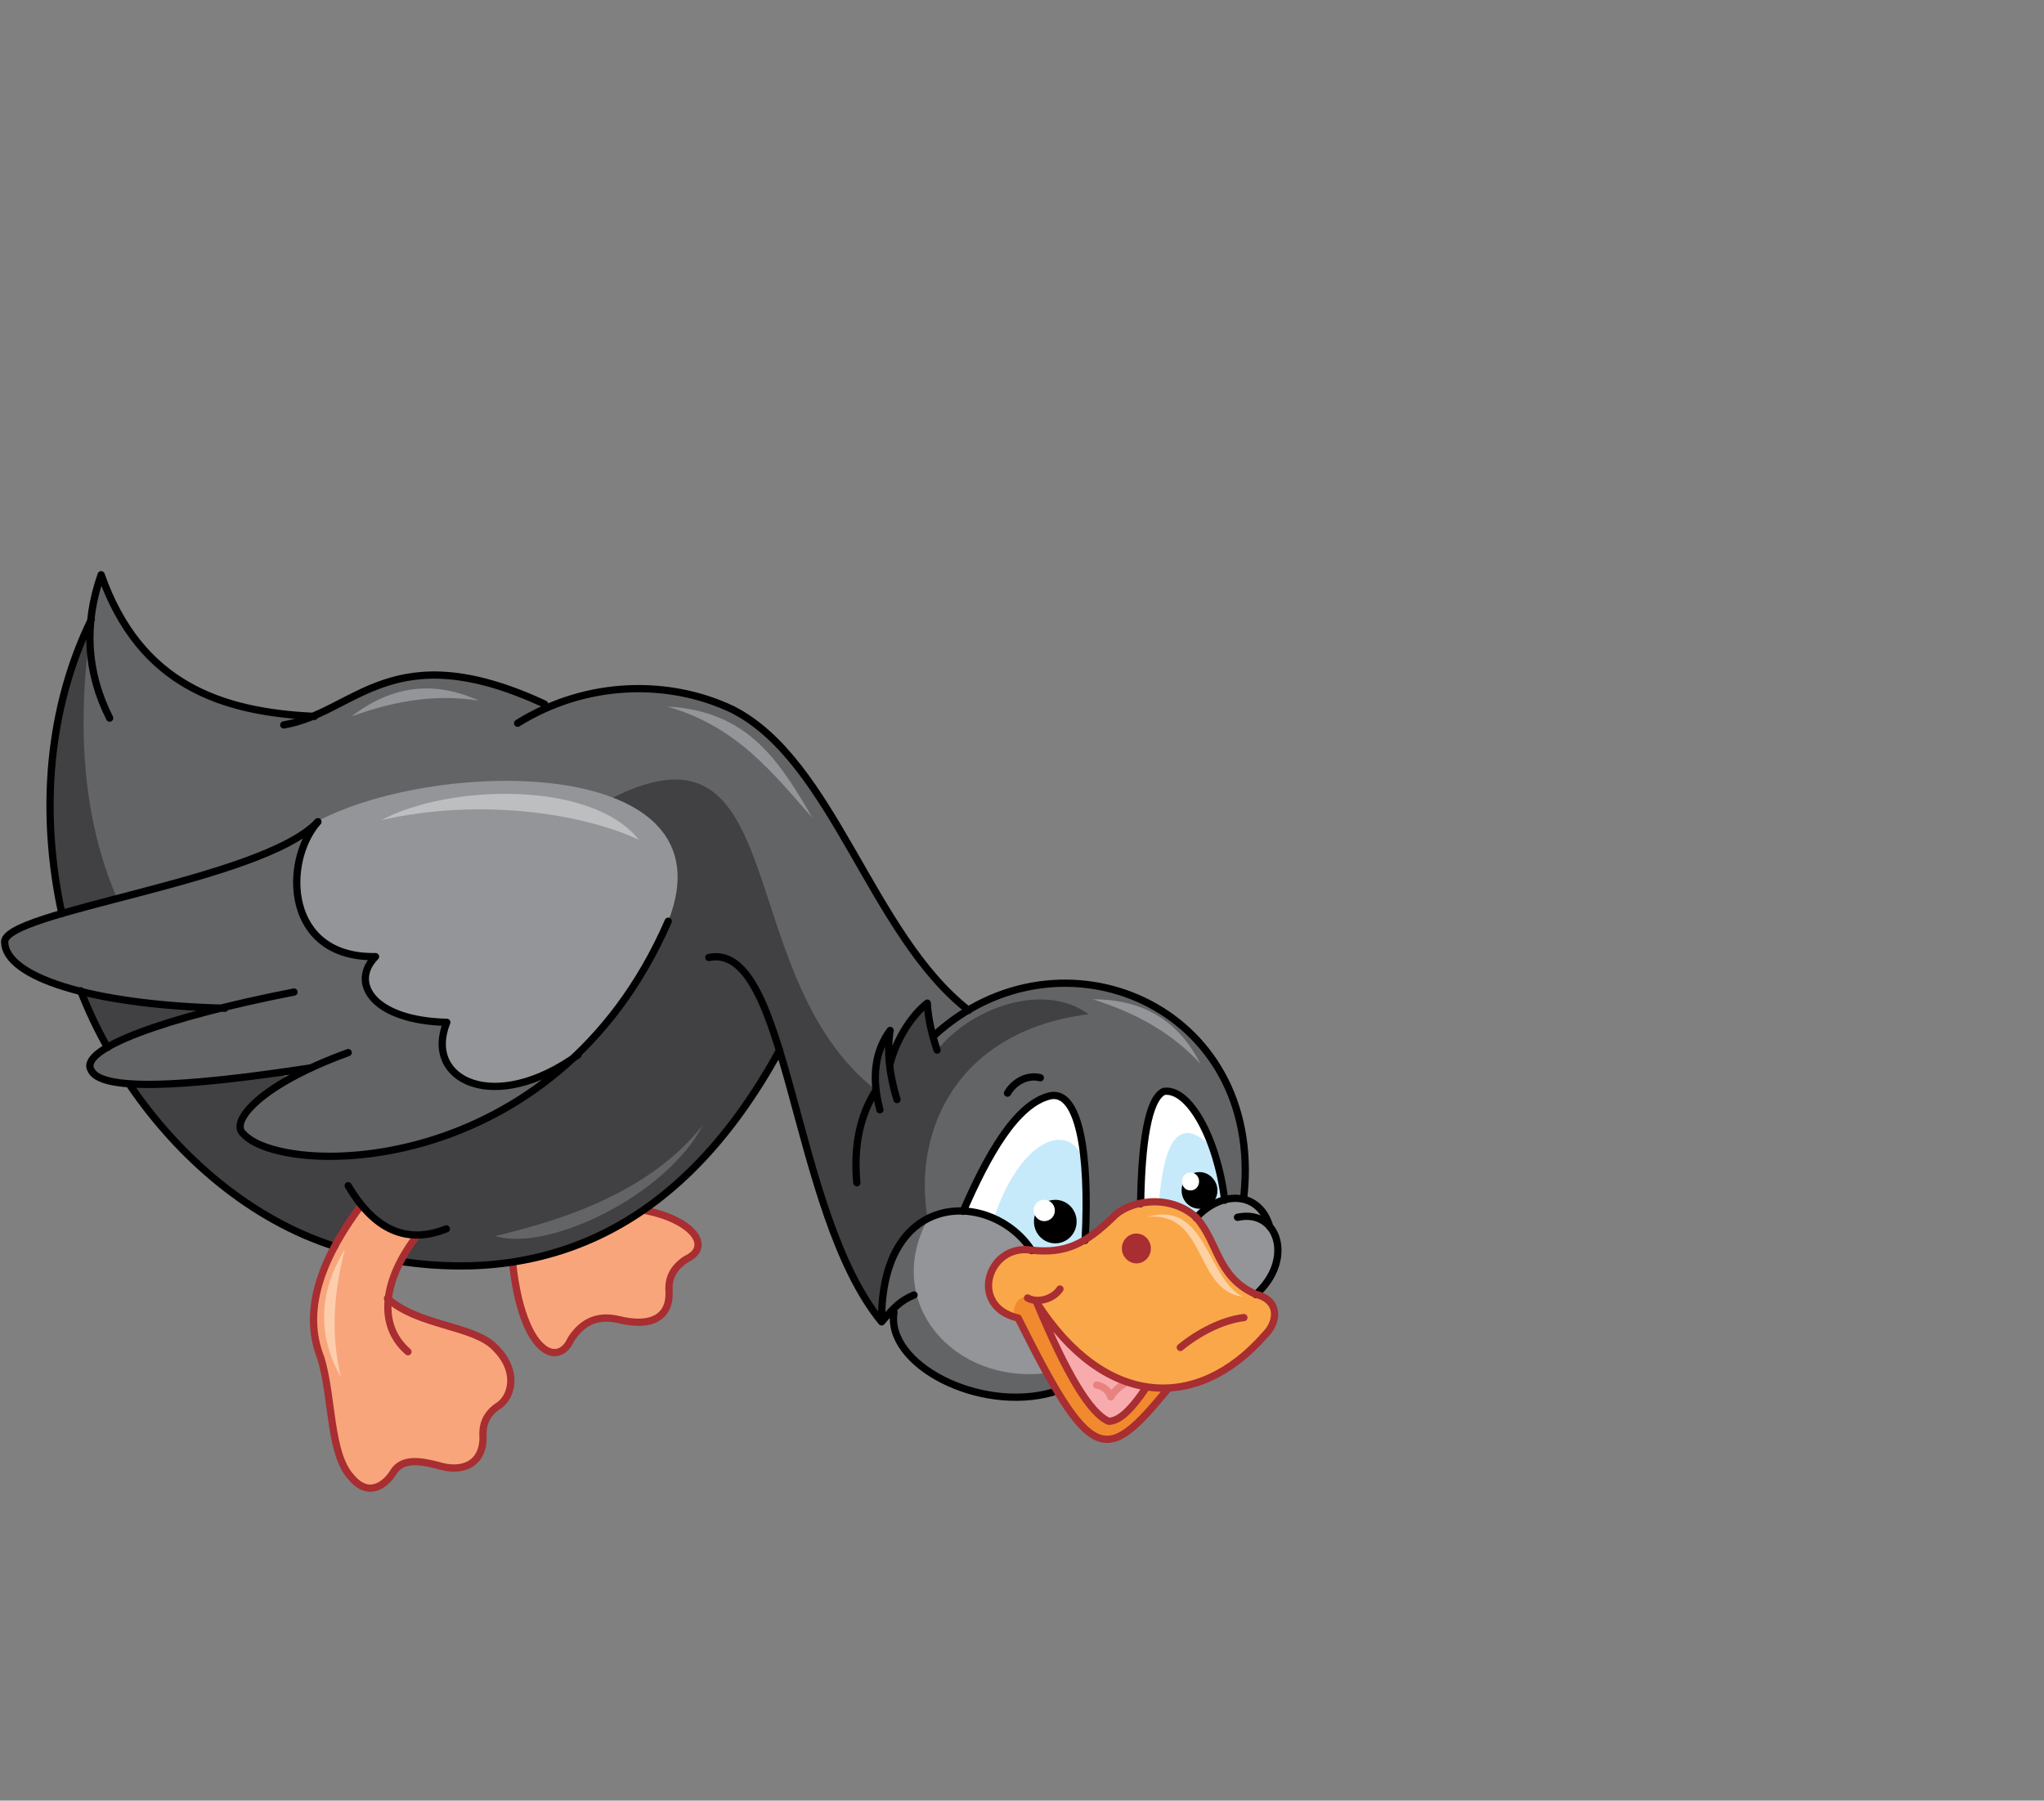 <?xml version="1.0" encoding="utf-8"?>
<!-- Generator: Adobe Illustrator 21.1.0, SVG Export Plug-In . SVG Version: 6.00 Build 0)  -->
<svg version="1.1" id="Layer_1" xmlns="http://www.w3.org/2000/svg" xmlns:xlink="http://www.w3.org/1999/xlink" x="0px" y="0px"
	 viewBox="0 0 479 422" style="enable-background:new 0 0 479 422;" xml:space="preserve">
<rect x="0" y="0" width="479" height="422" fill="#808080" stroke="none"/>
<style type="text/css">
	.st0{fill-rule:evenodd;clip-rule:evenodd;fill:#636466;}
	.st1{fill-rule:evenodd;clip-rule:evenodd;fill:#414042;}
	.st2{fill-rule:evenodd;clip-rule:evenodd;fill:#FFFFFF;}
	.st3{fill-rule:evenodd;clip-rule:evenodd;fill:#C7EAFB;}
	.st4{fill-rule:evenodd;clip-rule:evenodd;fill:#F18A2E;}
	.st5{fill-rule:evenodd;clip-rule:evenodd;fill:#939598;}
	.st6{fill-rule:evenodd;clip-rule:evenodd;fill:#F8ABAD;}
	.st7{fill:none;stroke:#000000;stroke-width:1.7;stroke-linecap:round;stroke-linejoin:round;stroke-miterlimit:22.926;}
	.st8{fill-rule:evenodd;clip-rule:evenodd;fill:#F9A57B;}
	.st9{fill-rule:evenodd;clip-rule:evenodd;fill:#FAA74A;}
	.st10{fill:none;stroke:#A82E31;stroke-width:1.7;stroke-linecap:round;stroke-linejoin:round;stroke-miterlimit:22.926;}
	.st11{fill-rule:evenodd;clip-rule:evenodd;fill:#A82E31;}
	.st12{fill-rule:evenodd;clip-rule:evenodd;}
	.st13{fill-rule:evenodd;clip-rule:evenodd;fill:#BCBEC0;}
	.st14{fill-rule:evenodd;clip-rule:evenodd;fill:#FDCEAE;}
	.st15{fill:none;stroke:#E8827E;stroke-width:1.7;stroke-linecap:round;stroke-linejoin:round;stroke-miterlimit:22.926;}
	.st16{fill-rule:evenodd;clip-rule:evenodd;fill:#FED1A2;}
</style>
<path class="st0" d="M227,236.6c41.6-20.6,69.9,15.9,64.5,43.7l4.2,3.5l2,3.9c3.8,5.3,1.6,10.5-3.4,15.8l-46.7,22.4
	c-19.3,5.2-41.4-5.4-37.6-19.7l-3.4,3.6c-14.1-17.8-16-42.5-23.9-63.7c-18.9,37-48.4,53.5-88.4,49.6l3.6-6.3
	c-5.1-0.6-9.6-1.7-13.1-7l-6.3,9.6c-19.5-7.8-36-19.8-48.1-38c-7.9,0.6-12.7-4.4-5.2-8.5L19,232.2c-9.8-1.5-15.7-5.3-17.7-11.4
	l2.9-3l10.4-3.8c-5.3-21.7-4.1-44.5,6.9-68.9l2.4-10.5c6.9,23.3,25.2,32,50,33.2c18.5-10.5,31.5-14.4,55.4-2.4
	c15.7-5.9,28-6.2,42.6,0.8C195.3,178.4,204.1,218.8,227,236.6z"/>
<path class="st1" d="M205.3,255.5c-0.9-2.5,0.2-7.2,3.3-14l-0.1,8.2c1.3-6.2,4.2-11.1,8.8-14.5l2.3,11c7.4-9.6,24.7-16.4,35.5-8.5
	c-30.9,3.9-41.3,27.4-37.7,48c-7.8,5.2-11.4,13.3-10.8,24.2c-14.1-17.8-16-42.5-23.9-63.7c-18.9,37-48.4,53.5-88.4,49.6l3.6-6.3
	c-5.1-0.6-9.6-1.7-13.1-7l-6.3,9.6c-19.5-7.8-36-19.8-48.1-38c-7.9,0.6-12.7-4.4-5.2-8.5L19,232.3c-9.8-1.5-15.7-5.3-17.7-11.4
	l2.9-3l10.4-3.8c-5.3-21.7-4.1-44.5,6.9-68.9c-10.3,68.3,21.5,105.5,82.1,121.5c12.7-5.5,28.6-8.8,48.5-41.1l-8.6-38.6
	C185.9,165.7,171.2,228.9,205.3,255.5z"/>
<path class="st2" d="M286.9,281.2l-6.6,4.2l-13-3.3c0.2-13.9,1.7-24.5,5.4-26.3C278.5,254.8,285.2,266.6,286.9,281.2z"/>
<path class="st2" d="M254.3,290.7c-3.6,2.2-7.7,3-12.4,2.5c-3.3-5.3-9.1-7.9-16.1-9.3c5.6-12.9,12.4-25.3,20.5-27.1
	C252.6,255.5,255.3,269.6,254.3,290.7z"/>
<path class="st3" d="M232.9,285.6l5.2,3.3l3.7,4.3l6.4-0.2l6-2.3l-0.2-18.8C250.1,262,238.6,267.9,232.9,285.6z"/>
<path class="st3" d="M271.6,281.8l4.4,1l4.3,2.7l6.6-4.2l-2.9-12.5C276,261,272.7,268,271.6,281.8z"/>
<path class="st4" d="M258,337.3c3.5,1.5,8.7-2.3,15.6-11.5l-25.2-23.7l-13.5,0.5l1.5,5.5l2.2,1C245.1,318.5,248.5,334,258,337.3z"/>
<path class="st5" d="M245.3,321.8l-6.6-12.8l-4.4-2.1l7.6-13.8c-9.1-11.7-18.4-9.6-24.4-7.5C206.7,305.3,223.5,324.5,245.3,321.8z"
	/>
<path class="st5" d="M297.6,287.6c3.5,5.6,1.3,10.8-3.4,15.8c-8.9-4.7-9.3-12-13.9-18C286.2,279.1,295.1,279,297.6,287.6z"/>
<path class="st0" d="M52.6,236.2c-49.2,11.3-39.1,24.3,20.1,14.2c-36.8,16.5-3.2,28.9,36.7,13.9c8.9-3.6,17.5-9.3,26-17.2
	l-60.9-54.6c-13.2,14-74.3,21-73.4,28.3C1.5,228.8,21.1,235.4,52.6,236.2z"/>
<path class="st6" d="M243.7,307c7.7,10.8,16,16.6,24.9,18.3l-4.8,5.9l-4,2C253.8,328.4,248.5,319,243.7,307z"/>
<path class="st7" d="M74.5,192.6c-13.2,14-74.3,21-73.4,28.3c0.3,8,19.9,14.6,51.6,15.4 M68.9,232.5c-30.2,5.9-50.3,13.3-47.6,18.2
	c2.1,5,20.7,4.3,51.4-0.4"/>
<path class="st8" d="M91,304.4c0.7-5.1,3.3-10.1,6.9-15c-4.1,0.2-8.5-2.2-13.1-7c-11.1,14.8-13.3,26.4-9.5,35.9
	c2.8,9.3,2,22.4,7.1,27.9c4.2,5.1,8.3,1.5,9.9-1.2c2-3.2,6-2.7,10.3-1.6c5.9,1.9,10.7-0.3,10.7-6.5c-0.3-4,1.6-6.2,4-7.7
	c2.8-2.2,4.3-8-1.2-13.4C111.1,310.7,98.1,310.9,91,304.4z"/>
<path class="st5" d="M135.4,247c7.2-4.8,14.9-16.1,21.2-31.1c15.3-38.8-53.3-38.5-82.1-23.5c-8.3,9.4-7.7,32,13.5,31.6
	c-6.1,6.2-0.5,15,16.7,15.4C99.1,253,115.8,261.2,135.4,247z"/>
<path class="st9" d="M238.6,309c-2.2-0.7-0.5-5.7,2.2-4.9l2.2,1.3c15.8,24.5,37.5,25.7,53.4,7.5c3-2.9,3.8-8.1-2.2-9.6
	c-9.1-4.1-8.7-12.2-13.9-18c-6.3-5.7-15.8-3.9-19.4-0.1c-6.4,6.2-11.1,8.7-19.1,7.8C231.5,291.5,226.8,306.4,238.6,309z"/>
<path class="st8" d="M150.7,283.6c-8.2,6.1-18.1,10.4-30.6,12.1c2.3,21.7,10.8,24.7,13.7,18.1c2.7-4.2,6.3-5.7,10.9-4.7
	c8.2,2.1,12.3-0.7,12.1-6.4c-0.3-3.3,1.1-5.8,4-7.7C167.1,292.2,162.3,285.7,150.7,283.6z"/>
<path class="st10" d="M120.1,295.8c2.3,21.7,10.8,24.7,13.7,18.1c2.7-4.2,6.3-5.7,10.9-4.7c8.2,2.1,12.3-0.7,12.1-6.4
	c-0.3-3.3,1.1-5.8,4-7.7c6.3-2.9,1.5-9.4-10.1-11.5"/>
<path class="st10" d="M248.4,302.1c-1.6,2.4-5.3,3.4-7.6,2.1"/>
<path class="st10" d="M291.5,308.8c-5.2,0.6-10.9,3.7-14.9,7"/>
<path class="st11" d="M266.3,296.1c1.9,0,3.4-1.6,3.4-3.5c0-1.9-1.5-3.5-3.4-3.5s-3.4,1.6-3.4,3.5
	C262.9,294.5,264.5,296.1,266.3,296.1z"/>
<path class="st7" d="M243.8,252.6c-2.8-0.8-6.1,0.8-7.7,3.6"/>
<path class="st12" d="M247.3,291.4c2.8,0,5-2.3,5-5.1s-2.2-5.1-5-5.1c-2.8,0-5,2.3-5,5.1S244.5,291.4,247.3,291.4z"/>
<path class="st2" d="M244.7,286.2c1.4,0,2.5-1.1,2.5-2.5c0-1.4-1.1-2.5-2.5-2.5c-1.4,0-2.5,1.1-2.5,2.5
	C242.3,285.1,243.4,286.2,244.7,286.2z"/>
<path class="st12" d="M281.1,283.3c2.3,0,4.2-1.9,4.2-4.3c0-2.3-1.9-4.3-4.2-4.3s-4.2,1.9-4.2,4.3
	C276.9,281.4,278.8,283.3,281.1,283.3z"/>
<path class="st2" d="M279,279c1.1,0,2-0.9,2-2.1c0-1.2-0.9-2.1-2-2.1c-1.1,0-2,0.9-2,2.1C277,278.1,277.8,279,279,279z"/>
<path class="st13" d="M89.4,192.2c23.9-5.4,47.6-1.3,60.3,4.6C138.6,182.8,105.1,183.8,89.4,192.2z"/>
<path class="st14" d="M79.9,322.8c-2.3-9.5-1.9-19,0.9-30C74.5,303.2,74.5,313.2,79.9,322.8z"/>
<path class="st15" d="M257,324.6c1.5,0.3,2.8,1.2,3.3,2.8c0.5-1.1,2.1-2.5,3.7-3.5"/>
<path class="st16" d="M268.8,285.2c14-1.4,11.1,17.3,22.4,18.7C282.7,299.5,282.7,281.2,268.8,285.2z"/>
<path class="st7" d="M290,285.3c9.4-2.1,13.5,9.8,4.3,18.1 M280.3,285.4c5.9-6.4,14.8-6.4,17.3,2.2 M267.3,282.1
	c0.2-13.9,1.7-24.5,5.4-26.3c5.8-1,12.5,10.8,14.3,25.5 M225.7,283.9c5.6-12.9,12.4-25.3,20.5-27.1c6.5-1.2,9.2,12.9,8.1,33.9
	 M241.8,293.1c-9.1-14.1-35.5-14.8-35.2,16.7c3-3.5,4.5-5,7.6-6.3 M209.5,307.5c-2,12.3,20,23.7,37.2,18.8 M208.5,249.6
	c1.7-6.7,5.6-12,8.8-14.5c0.2,3.7,1.1,7.4,2.3,11 M206.2,260.1c-2-7.5-1.2-13.7,2.4-18.6c-0.8,4.8-0.2,10.3,1.6,16.2 M205.3,255.5
	c-3.8,5.9-5.3,13.2-4.5,21.7 M166.1,224.4c18.9-3.9,19.2,59.4,40.5,85.4 M94.3,295.7c34.2,4.9,65.6-7.8,88.4-49.6 M121.3,169.5
	c16.4-10.2,35.8-10.2,50.4-3.2c23.7,12.1,32.4,52.7,55.3,70.5 M30.3,254.1c11.8,17.4,28.7,31.8,48.1,38 M18.9,232.2
	c1.8,4.6,3.8,8.9,6.3,13.3 M21.4,145.2c-10.1,20.7-12.1,45.1-6.9,68.9 M73.7,167.9c-21.8-1-40.9-7.4-50-33.2
	c-4.1,11.7-3.4,22.9,2,33.6 M66.5,169.9c16.8-2.8,25.3-21.5,61.1-4.9 M81.6,246.7c-20.7,7.5-27.8,16.2-24.6,19
	c9.1,10.3,73.1,11.1,99.6-49.8 M74.5,192.6c-8.3,9.4-7.7,32,13.5,31.6c-6.1,6.2-0.5,15,16.7,15.4c-5.5,13.6,11.2,21.8,30.8,7.6
	 M218.9,242.7c29.6-27.1,77.3-7,72.6,37.6"/>
<path class="st10" d="M97.9,289.4c-7.7,9.8-9.9,20.8-2.3,27.4"/>
<path class="st10" d="M84.7,282.4c-11.1,14.8-13.3,26.4-9.5,35.9c2.8,9.3,2,22.4,7.1,27.9c4.2,5.1,8.3,1.5,9.9-1.2
	c2-3.2,6-2.7,10.3-1.6c5.9,1.9,10.7-0.3,10.7-6.5c-0.3-4,1.6-6.2,4-7.7c2.8-2.2,4.3-8-1.2-13.4c-5-5.2-18-5-25.2-11.5"/>
<path class="st7" d="M81.6,277.9c6.1,10.4,13.8,13.8,23,10.1"/>
<path class="st10" d="M268.6,325.2c-3.5,5.2-6.3,7.9-8.8,7.9c-4.4-1.9-9.9-11.2-16.8-27.7c15.8,24.5,37.5,25.7,53.4,7.5
	c3-2.9,3.8-8.1-2.2-9.6c-9.1-4.1-8.7-12.2-13.9-18c-6.3-5.7-15.8-3.9-19.4-0.1c-6.4,6.2-11.1,8.7-19.1,7.8
	c-10.3-1.7-15,13.2-3.2,15.9c17.2,34.5,20.5,34.4,35,16.7"/>
<path class="st5" d="M112.2,164.2c-9.6-1.5-19.1-0.2-29.8,3.7C92.1,160.4,102.1,159.6,112.2,164.2z"/>
<path class="st5" d="M190.4,191.7c-9.2-10.4-17.6-21.4-34-26.1C175.4,166.6,182.7,178.5,190.4,191.7z"/>
<path class="st0" d="M116.1,289.7c9.2-2.4,34.4-7.9,48.6-26C156.3,280,128.6,293.5,116.1,289.7z"/>
<path class="st5" d="M281.3,249.3c-6.5-7-14.5-11.7-25.2-15.1C268.2,234.2,276.3,239.5,281.3,249.3z"/>
</svg>
